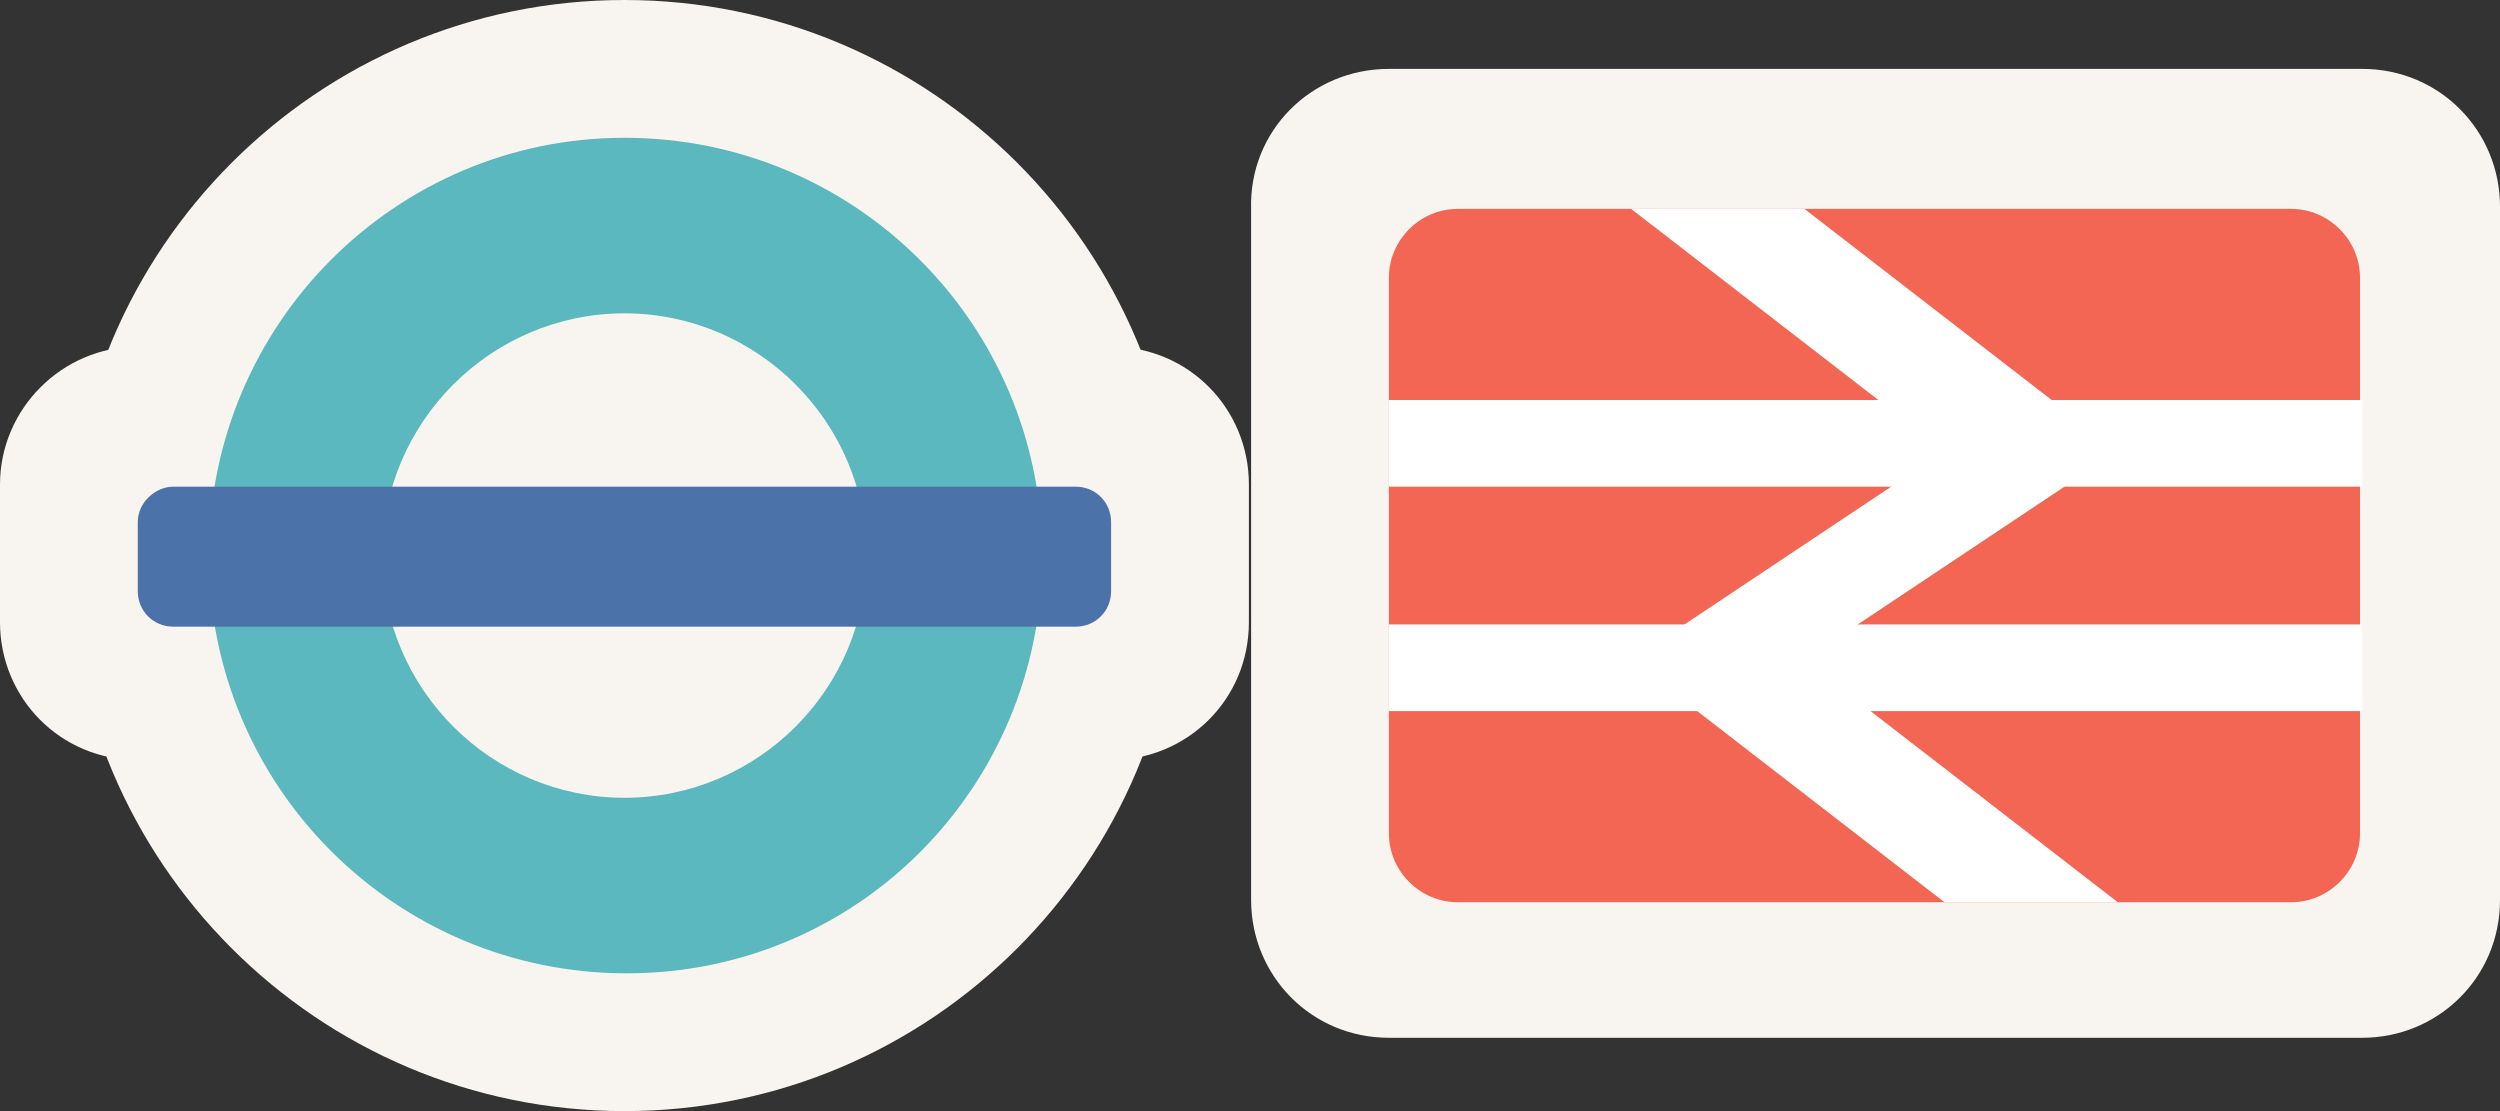 <?xml version="1.0" encoding="utf-8"?>
<!-- Generator: Adobe Illustrator 19.2.1, SVG Export Plug-In . SVG Version: 6.00 Build 0)  -->
<!DOCTYPE svg PUBLIC "-//W3C//DTD SVG 1.1//EN" "http://www.w3.org/Graphics/SVG/1.1/DTD/svg11.dtd">
<svg version="1.1" id="Layer_1" xmlns="http://www.w3.org/2000/svg" xmlns:xlink="http://www.w3.org/1999/xlink" x="0px" y="0px"
	 viewBox="0 0 56.25 25" enable-background="new 0 0 56.25 25" xml:space="preserve">
<rect x="0" y="0" width="56.25" height="25" fill="#333333" stroke="none"/>
<path fill="#F8F4F0" d="M31.25,1.55h21.9c1.75,0,3.1,1.4,3.1,3.1v15.6c0,1.75-1.4,3.1-3.1,3.1h-21.9c-1.75,0-3.1-1.4-3.1-3.1V4.7
	C28.1,2.95,29.5,1.55,31.25,1.55"/>
<path opacity="0.7" fill="#F02A10" enable-background="new    " d="M32.8,4.7h18.75c0.85,0,1.55,0.7,1.55,1.55v12.5
	c0,0.85-0.7,1.55-1.55,1.55H32.8c-0.85,0-1.55-0.7-1.55-1.55V6.25C31.25,5.4,31.95,4.7,32.8,4.7"/>
<rect x="31.25" y="9" fill="#FFFFFF" width="21.9" height="1.95"/>
<rect x="31.25" y="14.05" fill="#FFFFFF" width="21.9" height="1.95"/>
<polygon fill="#FFFFFF" points="36.7,4.7 43.75,10.15 36.7,14.85 43.75,20.3 47.65,20.3 40.6,14.85 47.65,10.15 40.6,4.7 "/>
<path fill="#F8F4F0" d="M26.55,12.5c0,6.9-5.6,12.5-12.5,12.5s-12.5-5.6-12.5-12.5S7.15,0,14.05,0S26.55,5.6,26.55,12.5"/>
<path fill="#F8F4F0" d="M3.1,7.8H25c1.75,0,3.1,1.4,3.1,3.1V14c0,1.75-1.4,3.1-3.1,3.1H3.1C1.35,17.1,0,15.7,0,14v-3.1
	C0,9.2,1.4,7.8,3.1,7.8"/>
<path opacity="0.7" fill="#189FA8" enable-background="new    " d="M14.05,3.1C8.9,3.1,4.7,7.3,4.7,12.5s4.2,9.4,9.4,9.4
	s9.35-4.2,9.35-9.4S19.25,3.1,14.05,3.1 M14.05,7.05c3,0,5.45,2.45,5.45,5.45s-2.45,5.45-5.45,5.45S8.6,15.5,8.6,12.5
	S11.05,7.05,14.05,7.05"/>
<path fill="#4C72AA" d="M3.9,10.95h20.3c0.45,0,0.8,0.35,0.8,0.8v1.55c0,0.45-0.35,0.8-0.8,0.8H3.9c-0.45,0-0.8-0.35-0.8-0.8v-1.55
	C3.1,11.3,3.5,10.95,3.9,10.95"/>
</svg>
